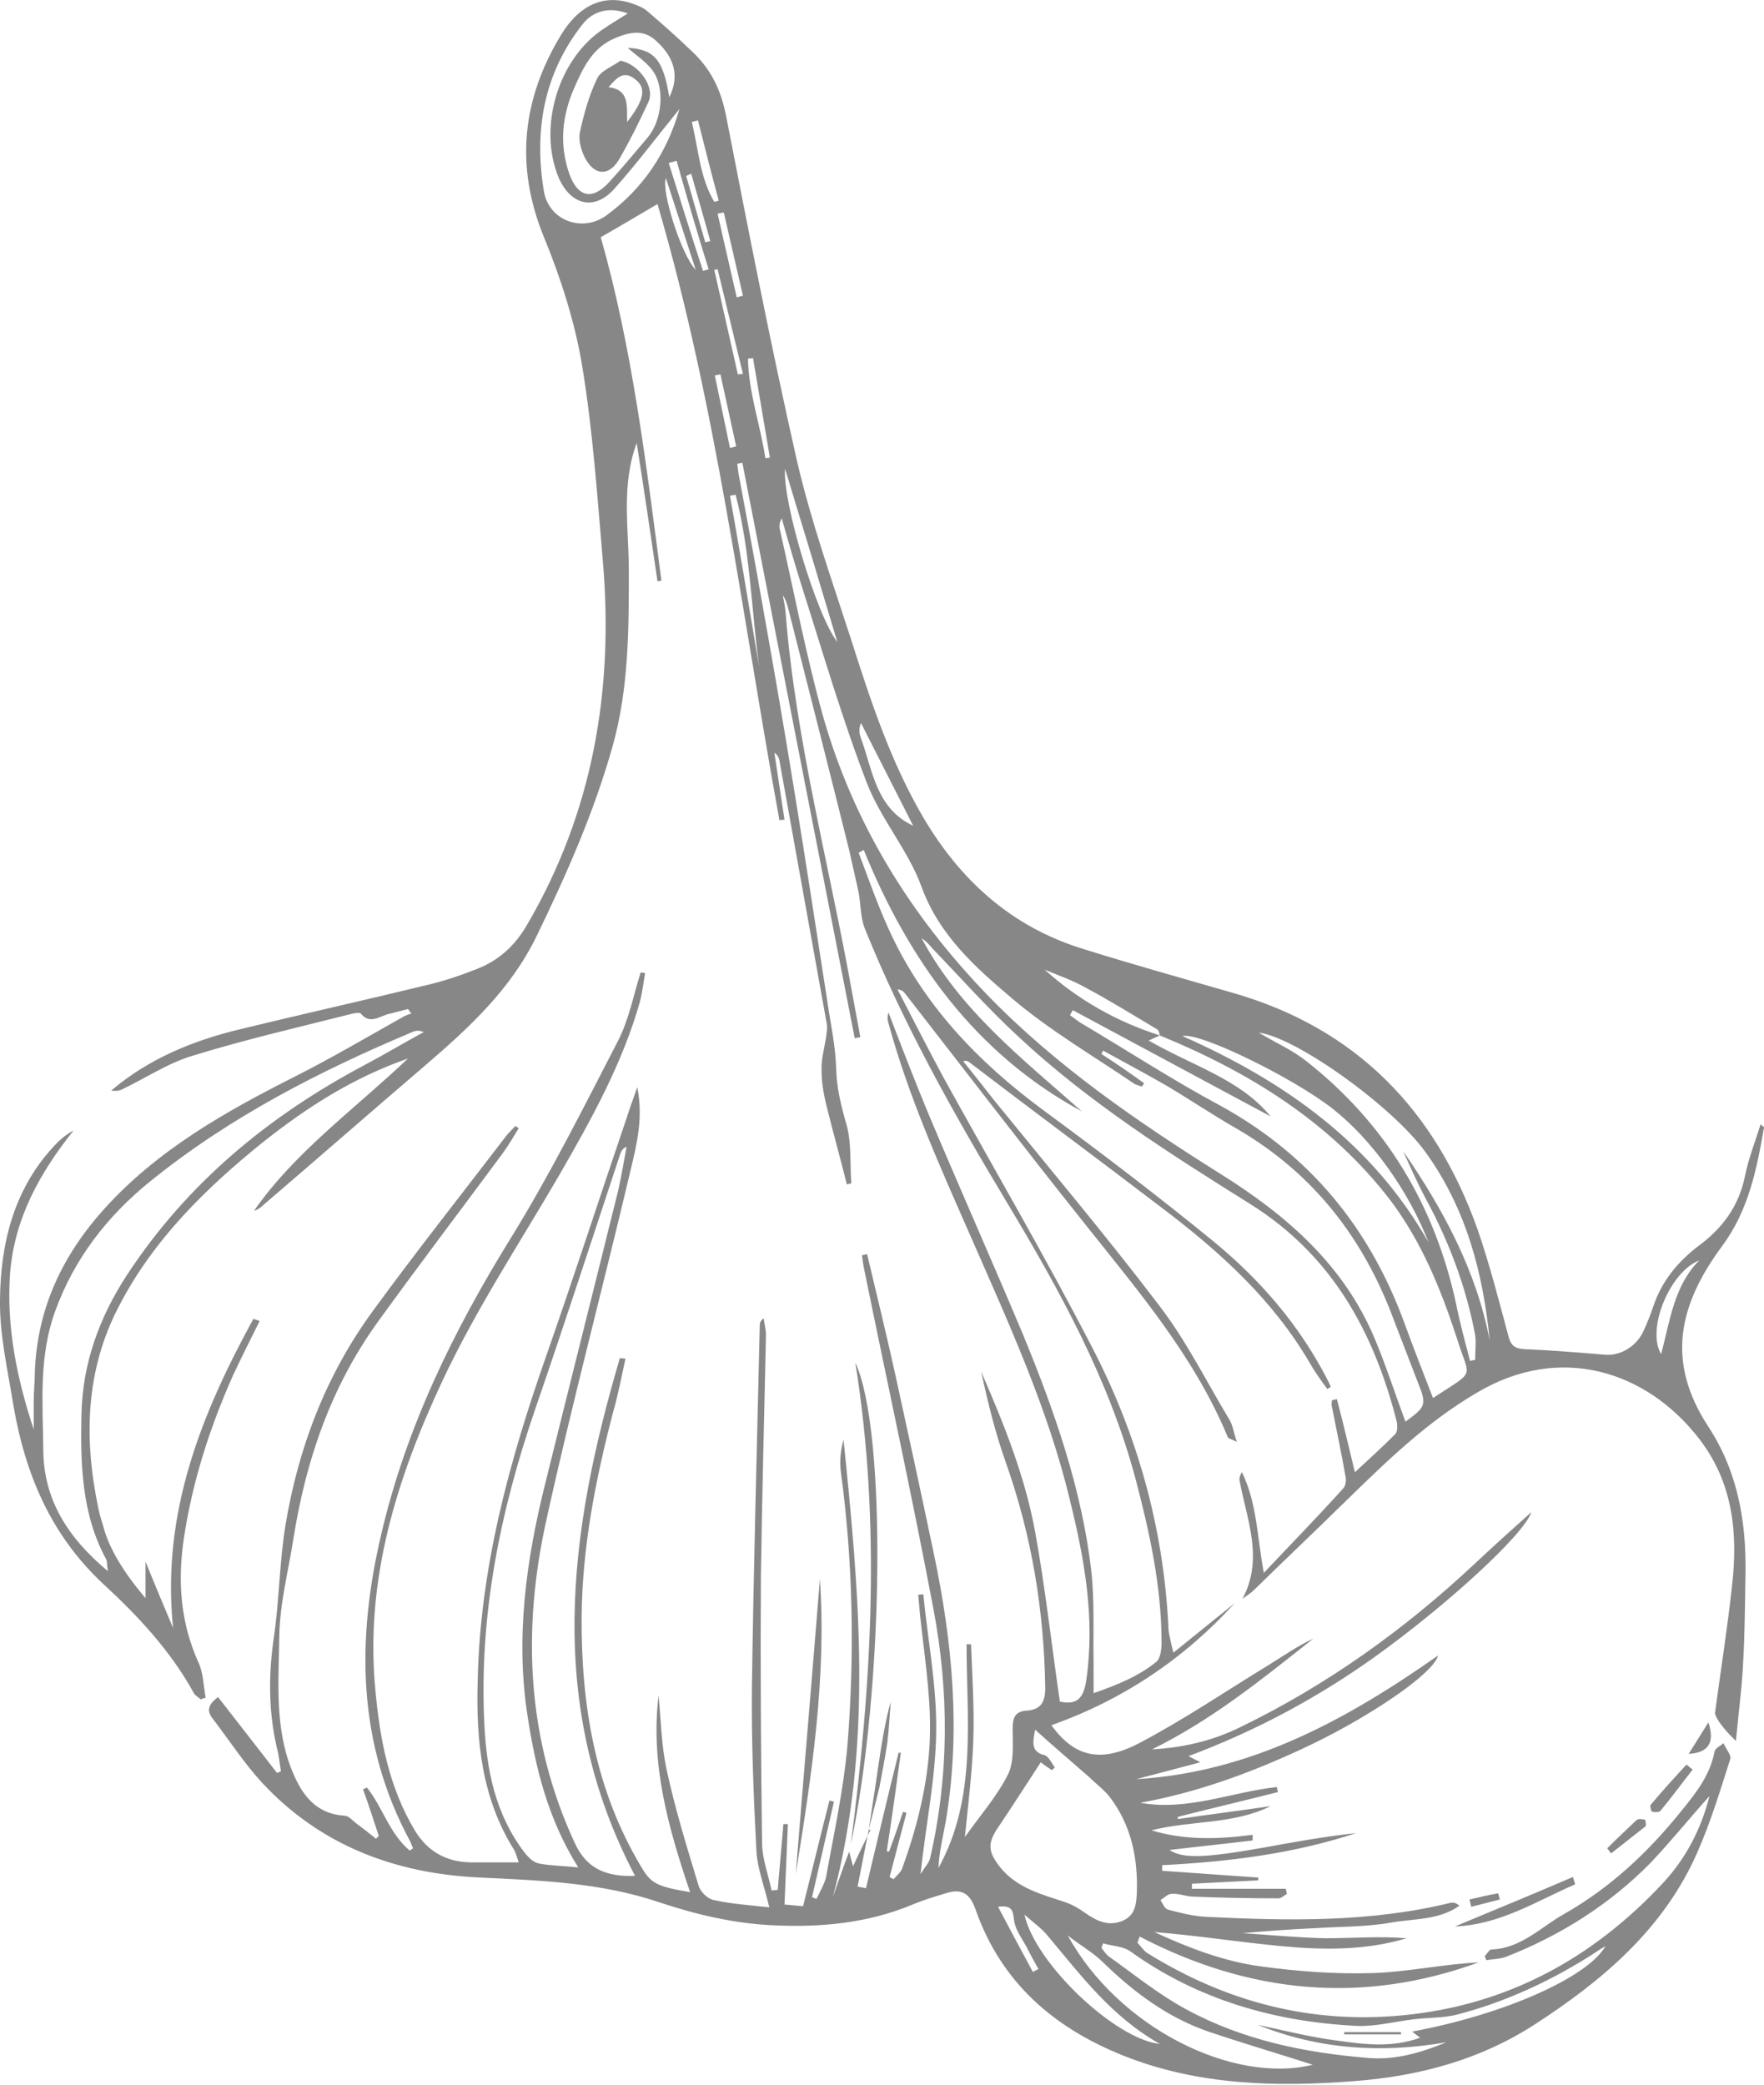 <?xml version="1.0" encoding="utf-8"?>
<!-- Generator: Adobe Illustrator 26.3.1, SVG Export Plug-In . SVG Version: 6.00 Build 0)  -->
<svg version="1.1" id="Layer_1" xmlns="http://www.w3.org/2000/svg" xmlns:xlink="http://www.w3.org/1999/xlink" x="0px" y="0px"
	 viewBox="0 0 313.9 370.9" style="enable-background:new 0 0 313.9 370.9;" xml:space="preserve">
<style type="text/css">
	.st0{fill:#878787;}
</style>
<path class="st0" d="M154.6,325.5c-0.7,3.4-1.3,6.7-2,10.1l1.5,0.3c1.9-8,3.8-16,5.8-24.1l0.4,0c-0.8,5.9-1.6,11.7-2.5,17.5l0.4,0.1
	c0.9-2.4,1.7-4.8,2.5-7.1l0.6,0.2c-1,3.8-2,7.6-3,11.4l0.7,0.4c0.6-0.7,1.4-1.3,1.6-2.1c2.9-8,4.9-16.4,4.9-24.9
	c0-6.7-1.1-13.5-1.8-20.2c-0.1-1.1-0.2-2.2-0.3-3.4l0.9-0.1c0.8,8.1,2.4,16.3,2.3,24.4c-0.1,8.2-1.8,16.3-2.8,25.4
	c0.8-1.3,1.5-2,1.7-2.8c3.4-14.7,3.4-29.6,0.6-44.4c-3.8-20.1-8.2-40.2-12.3-60.3c-0.2-0.9-0.3-1.7-0.4-2.6l0.9-0.2
	c1.7,7.2,3.5,14.5,5.1,21.8c2.3,10.5,4.6,21.1,6.8,31.6c3.3,15.7,4.8,31.5,2.1,47.5c-0.5,2.8-1.2,5.5-1.3,8.3
	c6.9-12.5,5-26.3,5-39.8l0.8,0c0.2,5.7,0.6,11.4,0.4,17.1c-0.2,5.6-0.9,11.3-1.5,17.2c2.6-3.7,5.7-7.2,7.7-11.2
	c1.1-2.3,0.8-5.4,0.8-8.1c0-1.9,0.4-3.1,2.6-3.2c2.4-0.2,3.2-1.5,3.2-4c-0.2-13.8-2.4-27.1-7-40.1c-1.9-5.3-3.2-10.7-4.4-16.2
	c4,9.2,7.8,18.6,9.6,28.5c1.8,9.9,2.9,19.9,4.4,30.2c2.8,0.6,4.2-0.3,4.7-3.8c1.6-10.9-0.3-21.5-2.9-32
	c-3.9-16.3-10.9-31.5-17.6-46.8c-5.5-12.5-11.1-24.9-14.7-38.1c-0.2-0.6-0.2-1.2,0-1.9c2.3,6,4.6,12,7.1,18
	c5.5,13.1,11.3,26.1,16.8,39.2c5.6,13.6,10.5,27.5,12.2,42.2c0.6,5.4,0.3,10.9,0.4,16.3c0,1.6,0,3.2,0,5.4c4.3-1.5,8-3,11.2-5.6
	c0.7-0.6,0.9-2.2,0.9-3.4c0-9.9-2.1-19.5-4.6-29c-4.7-17.7-13.5-33.6-22.8-49.1c-9.5-15.8-18.5-31.8-25.4-48.9
	c-0.8-2-0.7-4.2-1.1-6.4c-0.5-2.4-1.1-4.8-1.6-7.2c-3.6-14.5-7.3-29-11-43.6c-0.2-0.7-0.4-1.4-0.9-2.1c0.2,1,0.4,2,0.5,3.1
	c1.8,22.8,7.8,45,11.8,67.4c0.5,2.7,1,5.4,1.5,8.1l-1,0.2l-20-102.4l-0.9,0.2c0.1,0.9,0.2,1.8,0.4,2.7c1.4,7.5,2.8,15,4.1,22.5
	c2,11.1,3.9,22.2,5.7,33.3c2,12.3,3.9,24.7,5.8,37c0.6,4.1,1.5,8.1,1.6,12.2c0.1,3.3,0.8,6.2,1.7,9.4c1.1,3.4,0.7,7.3,1,10.9
	l-0.8,0.2c-1.1-4.4-2.3-8.7-3.4-13.1c-0.6-2.3-1.1-4.7-1.1-7.1c-0.1-2,0.5-4,0.8-6c0.1-0.8,0.3-1.7,0.1-2.5
	c-2.8-15.6-5.6-31.2-8.4-46.7c-0.1-0.5-0.3-1-0.9-1.4c0.6,4,1.2,7.9,1.8,11.9l-0.9,0.1c-6.7-36.7-11.2-73.8-21.7-109.6
	c-3.4,2-6.6,3.9-10.1,5.9c5.6,19.6,8.1,40.4,10.8,61.1l-0.7,0.1c-1.2-8.2-2.4-16.3-3.7-24.6c-2.8,7.6-1.4,15.2-1.4,22.7
	c0,10.5,0,21-2.9,31.3c-3.3,11.7-8.2,22.8-13.5,33.7c-4.6,9.5-12,16.3-19.8,23c-9.7,8.3-19.3,16.7-29,25c-0.4,0.4-0.9,0.7-1.5,0.9
	c7.3-10.5,17.7-17.9,27.4-27.1c-10,3.5-18.1,8.8-25.7,14.8c-10.2,8.2-19.6,17.4-25.7,29.2c-6,11.4-6.3,23.6-3.7,36
	c0.2,1.1,0.6,2.2,0.9,3.3c1,3.8,3.5,8,7.5,12.7v-6.5c1.8,4.5,3.4,8.2,4.9,11.8c-2.1-20.4,5-38,14.3-55l1.1,0.4
	c-1.6,3.2-3.2,6.4-4.7,9.6c-4.2,9.4-7.3,19.1-8.8,29.2c-1.1,7.5-0.6,14.8,2.6,21.9c0.9,1.9,0.9,4.2,1.3,6.3l-0.9,0.3
	c-0.4-0.4-0.9-0.6-1.2-1.1c-4.1-7.5-10-13.8-16.2-19.5C9,273,4.5,262.2,2.4,250.1c-1-6.3-2.5-12.6-2.4-18.9
	c0.1-9.9,2.4-19.5,9.5-27.2c1-1.1,2.1-2.1,3.6-2.9c-6,7.5-10.5,15.6-11.3,25.3c-0.7,9.6,1.2,18.8,4.2,27.9c0-1.7,0-3.4,0-5.1
	c0-1.7,0.2-3.4,0.2-5.1c0.4-11.3,4.9-20.8,12.4-29.1c9.5-10.5,21.6-17.3,34.1-23.6c6.5-3.3,12.8-7,19.2-10.6
	c0.4-0.2,0.9-0.4,1.3-0.5l-0.6-0.8c-1.2,0.3-2.3,0.6-3.5,0.9c-1.6,0.4-3.3,1.9-4.9-0.1c-0.2-0.2-0.9-0.1-1.4,0
	c-9.5,2.4-19.1,4.6-28.5,7.5c-4.4,1.3-8.4,4-12.6,6c-0.6,0.3-1.3,0.3-1.9,0.2c6.7-5.7,14.6-8.9,22.9-10.9
	c11.1-2.7,22.3-5.2,33.4-7.9c3-0.7,5.9-1.7,8.7-2.8c3.9-1.5,6.8-4.1,9-7.9c11.7-20,15.4-41.7,13.5-64.4c-1-11.7-1.8-23.4-3.7-35
	c-1.3-7.8-3.8-15.6-6.8-22.9c-5.2-12.7-3.9-24.6,3.1-36.1c3.4-5.5,7.9-7.2,12.8-5.4c0.9,0.3,1.8,0.7,2.5,1.3c2.7,2.3,5.4,4.7,8,7.2
	c3.3,3.1,5.1,6.8,6,11.4c4,20.5,8,41,12.6,61.3c2.5,10.8,6.2,21.2,9.6,31.7c3.5,11,7.1,22,13,32c6.6,11.1,15.6,19.2,28,23.1
	c8.9,2.8,17.9,5.3,26.9,7.9c22.1,6.3,36.2,21,43.7,42.3c2.1,6.1,3.7,12.4,5.4,18.7c0.4,1.6,1,2.3,2.8,2.4c4.8,0.2,9.7,0.6,14.5,1
	c2.6,0.2,5.4-1.4,6.7-4.1c0.7-1.5,1.3-3,1.8-4.5c1.5-4.5,4.4-8,8.1-10.8c4.2-3.1,7.1-7,8.2-12.3c0.6-3.1,1.8-6.1,2.8-9.3
	c0.4,0.4,0.7,0.5,0.6,0.6c-1.3,7.4-2.7,14.6-7.4,21c-7.8,10.5-10.1,20.6-2.5,32.2c5.3,8.1,6.8,17.1,6.6,26.5
	c-0.1,5.1-0.1,10.1-0.4,15.2c-0.2,4.5-0.8,8.9-1.3,14.2c-1-1-1.5-1.5-1.9-2c-0.5-0.6-1-1.2-1.4-1.9c-0.2-0.4-0.5-0.9-0.4-1.2
	c1-7.5,2.2-15,3-22.4c1.1-9.4,0.2-18.4-5.8-26.2c-9.4-12.2-24.8-17-39.5-8.3c-9.1,5.3-16.3,12.4-23.7,19.6
	c-5.3,5.2-10.7,10.3-16,15.5c-0.6,0.6-1.4,1.1-2.1,1.6c3.8-7.1,0.8-14-0.5-20.9c-0.1-0.5,0-1,0.4-1.6c2.7,5.5,2.7,11.6,3.9,17.9
	c4.9-5.2,9.6-10,14.1-15c0.5-0.5,0.6-1.6,0.4-2.3c-0.7-4.1-1.6-8.2-2.4-12.3c-0.1-0.3,0-0.7,0-1.1l0.9-0.2c1.1,4.2,2.1,8.4,3.2,13
	c2.5-2.3,4.9-4.5,7.2-6.8c0.4-0.4,0.4-1.6,0.2-2.4c-4.1-15.9-11.5-29.4-26-38.5c-14.4-9-28.9-18.2-41.4-29.9
	c-5.3-4.9-10.1-10.3-15.1-15.5c-0.6-0.7-1.2-1.4-2-1.9c6.8,12.8,18,21.5,28.5,30.8c-19-10.3-30.8-26.9-38.8-46.5l-0.9,0.5
	c1.7,4.5,3.3,9.1,5.3,13.5c6.1,13.5,15.9,23.7,27.7,32.4c10.2,7.5,20.3,15.2,30.1,23.2c8.4,6.9,15.4,15,20.4,24.8
	c0.2,0.4,0.4,0.8,0.5,1.1l-0.6,0.4c-1.1-1.5-2.2-3-3.1-4.6c-6.6-11.3-16-19.8-26.3-27.6c-11.4-8.7-23-17.3-34.4-26
	c-0.2-0.1-0.4-0.3-1-0.1c1.8,2.2,3.6,4.5,5.4,6.8c9.9,12.2,20.1,24.3,29.6,36.8c4.8,6.3,8.3,13.4,12.4,20.2c0.6,1,0.7,2.2,1.3,3.9
	c-1-0.5-1.5-0.6-1.6-0.8c-6-14.5-16.1-26.2-25.7-38.3c-10.7-13.4-21.1-27-31.7-40.6c-0.3-0.4-0.6-0.7-1.4-0.8
	c2.7,5.2,5.4,10.5,8.2,15.7c8.9,16.1,18.2,32,26.6,48.3c7.9,15.3,12.5,31.7,13.4,49.1c0,0.8,0.1,1.5,0.3,2.3
	c0.1,0.6,0.3,1.3,0.6,2.6l10.9-8.8c-9,9.9-19.9,17.2-32.6,21.7c4,5.6,8.7,6.8,15.6,3.2c8-4.2,15.5-9.3,23.2-14
	c2.6-1.6,5-3.3,7.8-4.6c-9.1,7.2-18.1,14.5-28.7,19.7c5.5-0.3,10.7-1.5,15.6-3.9c15.5-7.5,29.3-17.4,41.8-29.1
	c3.2-3,6.4-5.9,10.1-9.2c-1.3,4-15.1,16.6-27.8,25.7c-10.2,7.3-21.2,13.2-33.2,17.7c0.7,0.4,1.2,0.6,2.1,1.1l-11.4,3
	c20.2-1.2,37.2-10.4,53.7-22c-0.8,3.3-13,11.5-24.6,16.8c-9.1,4.2-18.4,7.6-28.4,9.4c8.4,1.5,16.2-1.9,24.3-2.8l0.2,0.9
	c-5.9,1.5-11.9,2.9-17.8,4.4l0,0.4c5.5-0.8,11-1.5,16.5-2.3c-6.7,3.3-14.1,2.5-21.2,4.3c5.9,1.8,11.9,1.6,18,0.8l0,1
	c-4.9,0.6-9.8,1.1-14.8,1.7c2.3,1.5,5.9,1.5,16.6-0.4c5.5-1,11-2,16.6-2.6c-11.2,3.7-22.8,5.1-34.5,5.7v1c5.7,0.4,11.4,0.8,17.1,1.2
	l0,0.5l-11.8,0.6v0.9h16.7l0.2,0.9c-0.5,0.3-1,0.8-1.5,0.8c-5,0-10.1-0.1-15.1-0.3c-1.3,0-2.6-0.6-3.9-0.5c-0.7,0-1.3,0.7-2,1.1
	c0.4,0.6,0.7,1.5,1.3,1.7c2.3,0.6,4.6,1.2,7,1.3c14.5,0.7,29,1,43.3-2.5c0.5-0.1,1,0,1.6,0.5c-3.6,2.6-8.1,2.3-12.1,3
	c-4.4,0.8-8.9,0.7-13.4,1c-4.4,0.2-8.8,0.5-13.1,0.9c4.9,0.3,9.9,0.8,14.8,0.9c4.8,0,9.6-0.4,14.4,0c-7.3,2.2-14.9,2.1-22.3,1.4
	c-7.5-0.7-15-1.9-22.6-2.5c6.1,2.8,12.3,5.2,18.9,6.1c6.6,0.9,13.3,1.4,19.9,1.2c6.3-0.2,12.6-1.6,18.9-1.9
	c-20.6,7.5-40.7,5.6-60.3-4.6l-0.4,1.1c0.6,0.6,1.1,1.4,1.7,1.8c14,8.7,29.1,12.7,45.6,11.1c18.5-1.8,33.7-10.1,46.2-23.5
	c4.1-4.4,6.8-9.6,8.3-15.5c-3.6,4-6.9,8.1-10.5,11.9c-7.3,7.4-16,12.9-25.7,16.7c-1.1,0.4-2.3,0.4-3.5,0.6l-0.3-0.7
	c0.4-0.4,0.8-1.2,1.2-1.2c5.3-0.2,8.8-4,12.9-6.3c8.3-4.7,15.1-11.1,21.1-18.6c2.6-3.2,4.9-6.2,5.7-10.3c0.1-0.6,1-1,1.6-1.5
	c0.4,1,1.4,2.1,1.2,2.8c-1.8,5.6-3.5,11.3-5.9,16.7c-6,13.6-16.8,22.7-29,30.6c-9.8,6.3-20.5,9.1-31.8,10
	c-14.1,1.1-28.1,0.8-41.5-4.6c-12.4-5-21.6-13.1-26.1-25.9c-1-2.9-2.5-3.8-5.3-2.9c-2,0.6-4,1.2-5.9,2c-7.9,3.3-16.2,4.1-24.7,3.7
	c-7-0.3-13.8-1.9-20.4-4.1c-10.3-3.5-21.2-3.9-31.9-4.4c-15.1-0.7-28.4-5.7-38.8-16.9c-3.2-3.5-5.8-7.5-8.7-11.3
	c-1.3-1.6-0.7-2.7,0.9-3.9c3.6,4.6,7,9,10.5,13.5l0.7-0.3c-0.2-1.1-0.3-2.1-0.5-3.2c-1.7-6.7-1.8-13.5-0.8-20.4
	c1-6.7,1-13.5,2.1-20.2c2.3-13.9,7.3-26.9,15.7-38.3c7.6-10.4,15.6-20.5,23.4-30.7c0.5-0.7,1.2-1.3,1.8-2l0.6,0.4
	c-0.9,1.5-1.8,3-2.8,4.4c-7.4,10-15,20-22.3,30.1c-8.3,11.5-12.8,24.6-15,38.6c-0.9,5.7-2.4,11.4-2.5,17.2
	c-0.1,8.1-0.9,16.5,2.4,24.3c1.7,4.1,4.2,7.4,9.2,7.7c0.7,0,1.4,0.8,2,1.3c1.2,0.9,2.4,1.8,3.6,2.8l0.5-0.5
	c-0.9-2.8-1.8-5.5-2.8-8.3l0.7-0.3c2.8,3.5,4,8.2,7.6,11.2l0.6-0.4c-0.2-0.4-0.3-0.8-0.5-1.2c-9.4-17.4-9.6-35.7-5.2-54.5
	c4.4-19,12.8-36.2,23-52.7c7-11.3,13-23.3,19.1-35.1c2-3.8,2.8-8.2,4.1-12.3l0.8,0.1c-0.3,1.7-0.5,3.4-0.9,5
	c-3.1,11-8.6,20.9-14.3,30.8c-7.1,12.2-14.9,24-20.9,36.8c-8.1,17.3-13.8,35.4-11.9,55c0.8,8.7,2.4,17.2,7,24.9
	c2.3,3.8,5.6,5.6,9.9,5.7c2.8,0,5.5,0,8.6,0c-0.3-0.9-0.5-1.6-0.8-2.2c-5.8-9.2-6.8-19.5-6.5-30c0.4-20.1,5.6-39.1,12.2-57.9
	c4.9-14,9.5-28.2,14.3-42.3c0.5-1.6,1.1-3.2,1.9-5.5c1.1,5.5-0.1,10.2-1.2,14.8c-4.9,20.8-10.4,41.4-15,62.3
	c-4.3,19.5-3.5,38.9,5.1,57.4c2.1,4.6,5.7,6,10.7,5.8c-16-30.5-11.8-61.2-2.7-92.1l1,0.1c-0.7,3.2-1.3,6.4-2.2,9.5
	c-3.1,11.9-5.5,24-5.6,36.4c-0.1,15.7,2.4,30.8,10.6,44.5c1.7,2.9,2.7,3.5,8.7,4.5c-3.9-11.5-7.1-22.9-5.6-35
	c0.4,4.4,0.5,8.9,1.4,13.1c1.5,7,3.6,13.8,5.7,20.7c0.3,1.1,1.6,2.4,2.7,2.6c3.1,0.7,6.3,0.9,9.9,1.3c-0.9-3.8-2.1-6.8-2.3-10
	c-0.5-9.7-0.9-19.5-0.8-29.2c0.3-21.5,0.9-43,1.4-64.4c0-0.4,0.1-0.7,0.7-1.2c0.1,1,0.4,2,0.4,3c-0.3,14.3-0.7,28.6-0.9,42.9
	c-0.1,15.8,0,31.5,0.2,47.3c0,2.9,1.1,5.7,1.7,8.6l1.1-0.1c0.3-3.9,0.7-7.8,1-11.7l0.8,0c-0.2,4.7-0.4,9.3-0.6,14.3l3.3,0.3
	c1.6-6.3,3.1-12.6,4.7-18.8l0.8,0.2c-1.3,5.7-2.6,11.3-3.9,17l0.8,0.3c0.6-1.3,1.4-2.6,1.7-3.9c1.4-7.8,3.1-15.5,3.8-23.4
	c1.3-16.3,1-32.6-1.2-48.9c-0.2-1.8,0-3.6,0.5-5.5c2.8,27.2,5.3,54.4-1.9,81.4c0.9-2.5,1.7-5,2.9-8.1l0.7,2.6c1-2.2,2.1-4.4,3.1-6.5
	L154.6,325.5L154.6,325.5z M206.4,184.2c-0.1-0.4-0.2-0.9-0.5-1.1c-4.2-2.5-8.4-5.1-12.7-7.4c-2.3-1.3-4.9-2.2-7.3-3.2
	C192,178,198.9,181.8,206.4,184.2l-2,0.9c8,4.6,16.3,6.9,21.7,13.5c-11.7-6.3-23.5-12.6-35.2-18.9l-0.5,0.9c0.6,0.4,1.2,0.9,1.8,1.3
	c8.3,4.9,16.4,10.2,24.8,14.7c16.1,8.8,26.8,21.9,33,39c1.6,4.4,3.3,8.7,5,13.1c7.9-5.2,6.5-3.2,4.2-10.8c0-0.1-0.1-0.2-0.1-0.3
	c-2.8-8.5-6.2-16.8-11.7-24.1C236.8,199.7,222.5,190.8,206.4,184.2L206.4,184.2z M203.6,192.7l-0.4,0.6c-0.5-0.2-1.1-0.3-1.5-0.6
	c-7.2-4.9-14.9-9.4-21.5-15c-6.5-5.5-13-11.2-16.2-19.9c-2.3-6.4-7.2-12-9.7-18.4c-4.4-11.4-7.8-23.1-11.5-34.7
	c-1.3-4.1-2.5-8.3-3.7-12.5c-0.4,0.8-0.5,1.4-0.3,2.1c2.5,11,4.6,22.1,7.6,32.9c5.4,19.1,15.5,35.5,29.3,49.8
	c12.3,12.7,26.8,22.6,41.6,31.9c11.8,7.4,21.9,16.2,27.4,29.4c2,4.8,3.6,9.8,5.4,14.6c3.7-2.7,3.8-3,2.2-7
	c-1.4-3.6-2.8-7.3-4.2-10.9c-5.4-14.7-14.4-26.3-28-34.2c-4.2-2.4-8.2-5.1-12.4-7.6c-3.8-2.2-7.6-4.2-11.4-6.3l-0.3,0.6
	C198.5,189.1,201.1,190.9,203.6,192.7L203.6,192.7z M102.9,332.2c-5.4-8.6-7.6-17.7-9-26.8c-2.2-13.9-0.3-27.8,3.1-41.4
	c4.3-17.4,8.7-34.8,13-52.2c0.6-2.6,1-5.2,1.5-7.8c-0.7,0.3-0.9,0.7-1.1,1.2c-5,15.1-9.9,30.2-15.1,45.3
	c-6.3,18.3-10.1,36.9-9.1,56.4c0.4,8.1,2,15.9,7.1,22.6c0.7,0.9,1.6,1.8,2.6,2C97.9,331.9,100.1,331.9,102.9,332.2L102.9,332.2z
	 M19.2,279.5c-0.2-1.2-0.1-1.7-0.3-2.1c-4.4-8.1-4.6-17-4.4-25.9c0.2-9,3.2-17.2,8.1-24.7c10.7-16.3,25.1-28.2,42.2-37.3
	c3.6-1.9,7.1-4,10.6-5.9c-0.7-0.3-1.3-0.3-1.8-0.1c-16.7,7-32.7,15.2-46.8,26.6c-7.7,6.2-13.6,13.8-17,23.2
	c-2.9,8-2.2,16.2-2.1,24.4C7.7,266.6,11.9,273.4,19.2,279.5L19.2,279.5z M185.2,313.5c-2.5,3.8-4.9,7.6-7.4,11.3
	c-2.1,3-2.1,4.5,0.2,7.4c3,3.7,7.4,4.8,11.6,6.2c1.2,0.4,2.4,1.1,3.5,1.9c1.9,1.3,3.9,2.4,6.4,1.5c2.5-0.9,2.7-3,2.8-5.1
	c0.2-6.2-1-12-4.8-17c-1-1.3-2.4-2.3-3.6-3.5c-3.2-2.8-6.5-5.6-9.7-8.5c-0.4,2.2-0.8,3.9,1.6,4.5c0.8,0.2,1.3,1.4,1.9,2.2l-0.5,0.5
	C186.4,314.4,185.6,313.8,185.2,313.5L185.2,313.5z M223.8,360.2c4.7,1,9.4,2.2,14.1,2.8c4.9,0.7,9.8,1.3,14.8-0.5l-1.4-1.1
	c16.2-3,31.2-9.6,34.4-15.2c-0.7,0.4-1.2,0.7-1.6,1c-7.7,5-16,8.9-24.9,11.2c-2.4,0.6-5,0.5-7.5,0.8c-3.4,0.4-6.8,1.3-10.1,1.2
	c-14.6-0.7-28.4-4.6-40.5-13.3c-1.3-0.9-3.2-0.9-4.8-1.4l-0.3,0.8c0.4,0.5,0.8,1.2,1.4,1.6c4.5,3.2,8.8,6.7,13.6,9.3
	c10.1,5.5,21.2,7.8,32.6,8.7c4.8,0.4,9.4-1,13.8-2.8C245.9,365.3,234.7,364.6,223.8,360.2L223.8,360.2z M261.6,242.1l0.9-0.2
	c0-1.5,0.2-3,0-4.4c-1.6-8.5-4.6-16.5-8.7-24.1c-1.5-2.8-2.8-5.7-4.1-8.6c7.1,10.3,13,21.2,15.4,33.7c-1.2-12.1-4.2-23.5-11.4-33.5
	c-5.9-8.2-23.1-20.5-29.7-21.3c3,1.8,6,3.1,8.5,5.1c14.1,11.1,22.8,25.6,26.6,43.1C259.8,235.4,260.7,238.7,261.6,242.1L261.6,242.1
	z M119.1,17.3c1.8-3.6,1-6.9-2.1-9.8c-2.1-2.1-4.3-2.1-7.6-0.7c-4,1.7-5.6,5.2-7.2,8.8c-2.2,5-2.7,10.1-0.9,15.3
	c1.5,4.2,4.1,4.8,7.1,1.5c2.4-2.6,4.6-5.3,6.9-8c2.5-3,3.1-8.8,0.8-11.9c-1.2-1.6-3-2.7-4.4-4C116.4,8.8,118,10.5,119.1,17.3
	L119.1,17.3z M120.9,19.4c-3.9,4.8-7.5,9.6-11.5,14.1c-3.5,4-7.7,3.1-9.9-1.7c-3.9-9-0.2-21.5,8.1-26.8c1.3-0.9,2.7-1.7,4.1-2.6
	c-3.1-1.2-6.1-0.6-8.1,2c-6.9,8.8-8.6,19-6.8,29.7c0.9,5.1,6.7,7.3,11,4.3C114.4,33.6,118.7,27.2,120.9,19.4L120.9,19.4z M190,344.3
	c9,16.4,29.4,26.5,43.6,23c-5.6-1.8-12-3.7-18.3-5.8c-7.4-2.5-13.6-7.1-19.2-12.6C194.3,347.2,192,345.9,190,344.3z M254.2,221
	c-3.6-9.3-10.2-18.4-17.1-23.8c-6.9-5.4-23.5-13.6-26.7-12.9C228.7,192.4,244.2,203.4,254.2,221L254.2,221z M182.3,340.6
	c1.9,8.7,16.2,22.2,24.1,23c-8.7-4.9-14.2-12.4-20.1-19.4C185.3,343,184,342.1,182.3,340.6L182.3,340.6z M139.7,83.4
	c-0.5,5.7,5.6,26.1,9.3,30.8C145.9,103.8,142.9,93.9,139.7,83.4z M162.5,146.9c-3.1-6.1-6.2-12.2-9.3-18.3c-0.4,1.1-0.3,1.9,0,2.7
	C155.3,137.1,155.9,143.8,162.5,146.9z M295.6,240.9c1.6-6.1,2.3-12.2,6.8-16.7C297.2,226.2,292.9,236.4,295.6,240.9z M135.1,118.7
	c-1.4-10.3-1.6-20.7-4.2-30.7l-1,0.2C131.7,98.3,133.4,108.5,135.1,118.7z M120.4,28.6l-1.4,0.4c2,6.4,4,12.8,6.1,19.2l1-0.3
	C124.1,41.5,122.2,35,120.4,28.6L120.4,28.6z M118.5,31.7c-0.9,2.1,2.7,13.6,5.3,16.3L118.5,31.7z M134,63.7l-0.9,0.1
	c0.1,6,2.2,11.8,3.1,17.7l0.8-0.1L134,63.7L134,63.7z M124.2,21.4l-1.1,0.3c1.2,4.8,1.4,9.8,4,14.2l0.8-0.2
	C126.6,30.9,125.4,26.2,124.2,21.4L124.2,21.4z M131.1,52.9l1.1-0.3l-3.4-14.8l-1.1,0.2C128.8,43,130,48,131.1,52.9L131.1,52.9z
	 M183.8,350.8c0.3-0.2,0.7-0.4,1-0.5c-0.8-1.4-1.5-2.7-2.2-4.1c-0.8-1.4-1.8-2.8-2.1-4.3c-0.3-1.6,0-3.1-2.9-2.7
	C179.6,343,181.7,346.9,183.8,350.8L183.8,350.8z M131.3,66.6l0.9-0.1c-1.5-6.2-3-12.4-4.5-18.6l-0.6,0.1
	C128.5,54.2,129.9,60.4,131.3,66.6L131.3,66.6z M129.9,79.7l1.1-0.3l-2.8-12.8l-1,0.2L129.9,79.7L129.9,79.7z M123,30.9l-0.9,0.4
	l3.4,11.8l0.9-0.2C126.4,42.8,123,30.9,123,30.9z"/>
<path class="st0" d="M151.4,328.1c3.7-28.5,5.4-57.1,0.8-85.7C157.8,254.3,157.3,300.3,151.4,328.1z"/>
<path class="st0" d="M141.6,333.4c1.4-17.5,2.9-35,4.3-52.5C147.1,298.6,144.4,316,141.6,333.4z"/>
<path class="st0" d="M280.3,335.2c-6.9,3-13.4,7.2-21.4,7.5c7-2.9,14-5.8,21-8.8L280.3,335.2L280.3,335.2z"/>
<path class="st0" d="M301.2,314.8c-1.9,2.4-3.7,4.9-5.7,7.3c-0.2,0.3-1,0.3-1.5,0.2c-0.2-0.1-0.4-1-0.3-1.2c2.1-2.5,4.2-4.8,6.4-7.2
	L301.2,314.8L301.2,314.8z"/>
<path class="st0" d="M154.6,325.5c0.5-3.6,1.1-7.1,1.6-10.7c0.6-4,1.2-8.1,2.3-12.1c-0.2,2.5-0.3,4.9-0.6,7.3
	c-0.4,2.6-0.9,5.3-1.4,7.9C155.9,320.5,155.2,322.9,154.6,325.5L154.6,325.5L154.6,325.5z"/>
<path class="st0" d="M286,328.8c1.7-1.7,3.5-3.4,5.2-5c0.3-0.3,1-0.2,1.5-0.1c0.1,0,0.3,1,0.1,1.2c-2,1.6-4.1,3.2-6.1,4.8L286,328.8
	L286,328.8z"/>
<path class="st0" d="M300.5,312c1.2-1.9,2.2-3.5,3.5-5.6C305.2,310,304,311.8,300.5,312z"/>
<path class="st0" d="M261.5,337.9c1.7-0.4,3.4-0.8,5.1-1.1l0.3,1.1l-5.1,1.3L261.5,337.9L261.5,337.9z"/>
<path class="st0" d="M249.3,361.9h-10.1v-0.4h10.1L249.3,361.9L249.3,361.9z"/>
<path class="st0" d="M110.4,10.8c3.3,0.6,6.2,4.7,5,7.3c-1.6,3.5-3.3,6.9-5.2,10.2c-1.8,3.1-4.4,3-6.1-0.2c-0.7-1.4-1.2-3.2-0.9-4.6
	c0.7-3.2,1.6-6.5,3-9.4C106.8,12.6,108.9,11.9,110.4,10.8L110.4,10.8z M111.6,21.7c3.1-4,3.5-6.1,1.3-7.7c-2-1.5-3.2-0.1-4.6,1.5
	C112.1,16,111.5,18.9,111.6,21.7z"/>
</svg>
